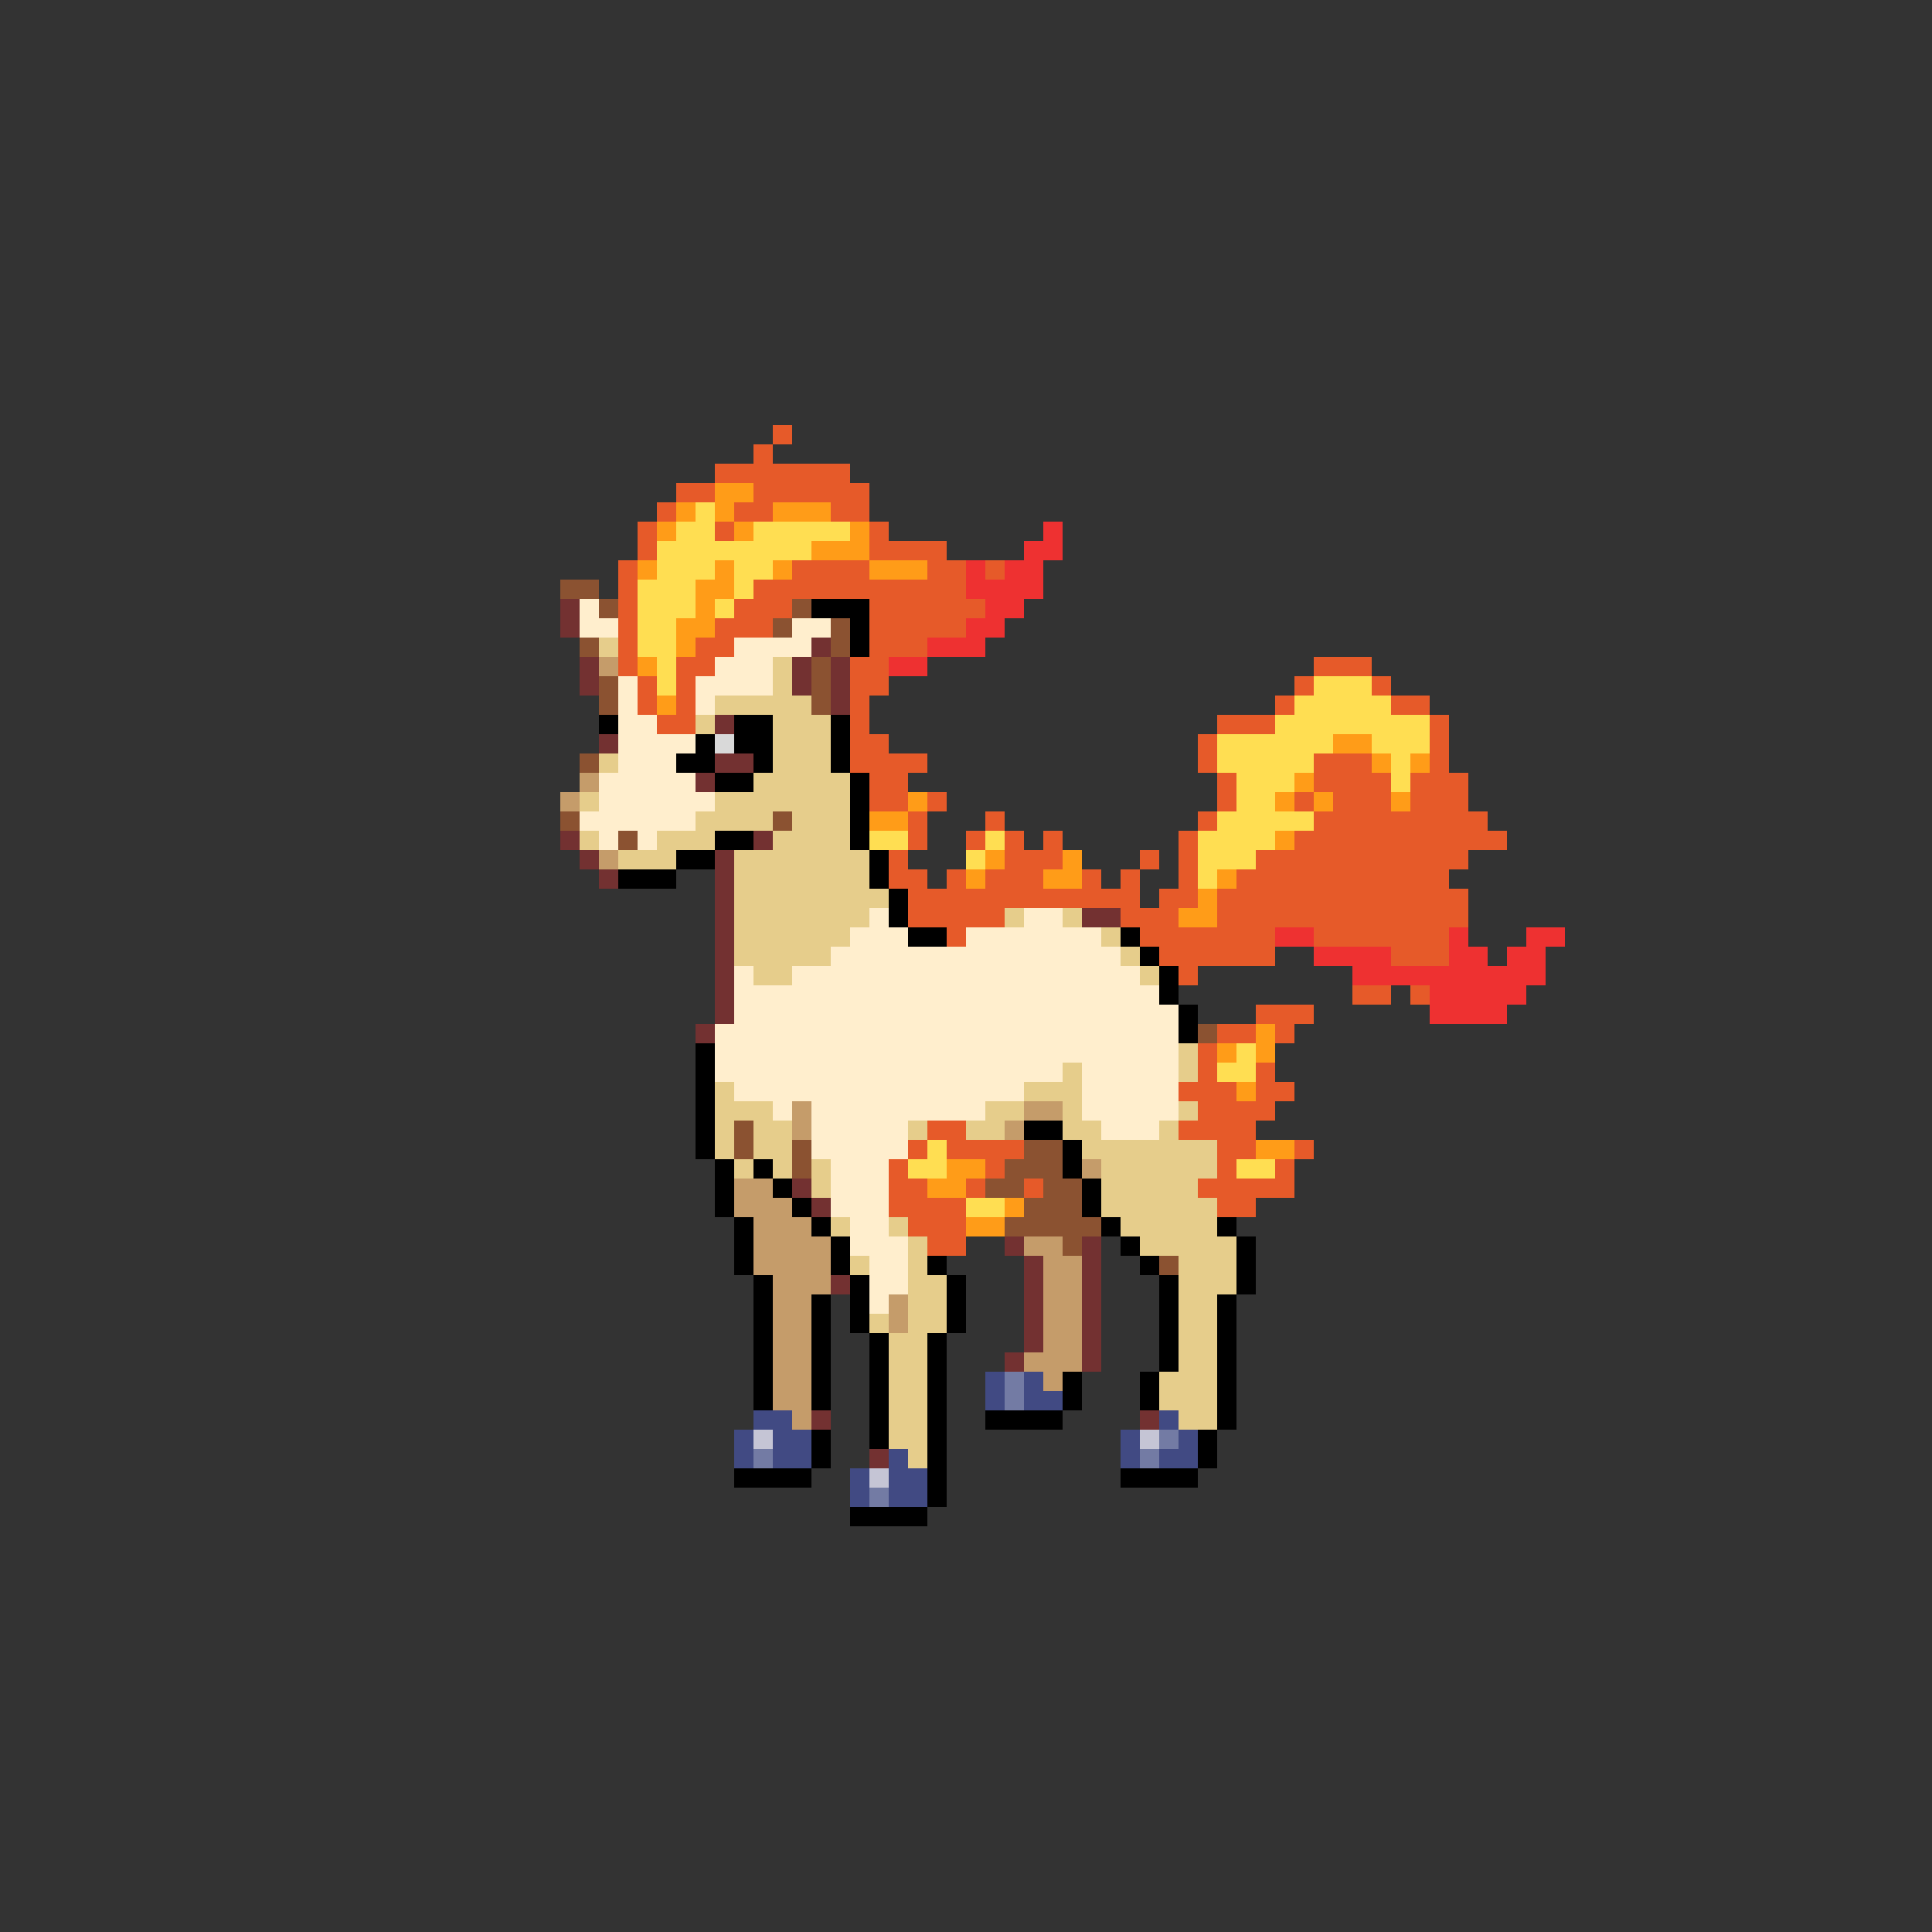 <svg width="100" height="100" viewBox="0 0 100 100" fill="none" xmlns="http://www.w3.org/2000/svg">
<rect x="0" y="0" width="100" height="100" fill="#333333" stroke="none"/>
<path fill-rule="evenodd" clip-rule="evenodd" d="M39 74H40V75H39V74ZM45 76H46V77H45V76ZM60 74H59V75H60V74Z" fill="#C5C5D5"/>
<path fill-rule="evenodd" clip-rule="evenodd" d="M53 71H52V73H53V71ZM39 75H40V76H39V75ZM45 77H46V78H45V77ZM59 75H60V76H59V75ZM60 75V74H61V75H60Z" fill="#737BA4"/>
<path fill-rule="evenodd" clip-rule="evenodd" d="M52 71H51V73H52V71ZM39 73H41V74H42V76H40V74H39V73ZM39 74V76H38V74H39ZM44 76H45V78H44V76ZM47 75H46V76V78H48V76H47V75ZM53 71H54V72H55V73H54H53V71ZM58 74H59V76H58V74ZM61 73H60V74H61V75H60V76H61H62V74H61V73Z" fill="#414A83"/>
<rect x="37" y="38" width="1" height="1" fill="#D9D9D9"/>
<path fill-rule="evenodd" clip-rule="evenodd" d="M30 31H29V33H30V31ZM31 34H30V36H31V34ZM31 38H32V39H31V38ZM30 43H29V44H30V45H31V46H32V45H31V44H30V43ZM42 33H43V34H42V33ZM42 34V36H41V34H42ZM43 34H44V37H43V34ZM38 37H37V38H38V37ZM39 39V40H37V39H39ZM37 40V41H36V40H37ZM39 43H40V44H39V43ZM38 44H37V53H36V54H37V53H38V44ZM42 61H41V62H42V63H43V62H42V61ZM44 66H43V67H44V66ZM42 73H43V74H42V73ZM46 75H45V76H46V75ZM52 70H53V71H52V70ZM53 65H54V70H53V65ZM53 65H52V64H53V65ZM57 64H56V71H57V64ZM59 73H60V74H59V73ZM58 47H56V48H58V47Z" fill="#733131"/>
<path fill-rule="evenodd" clip-rule="evenodd" d="M31 30H29V31H31V32H32V31H31V30ZM42 31H41V32H40V33H41V32H42V31ZM43 32H44V34H43V32ZM43 34V37H42V34H43ZM40 42H41V43H40V42ZM63 53H62V54H63V53ZM39 58H38V60H39V58ZM42 59H41V61H42V59ZM51 61H52V60H53V59H55V61H56V63H57V64H56V65H55V64H54H52V63H53V62H54V61H53V62H51V61ZM60 65H61V66H60V65ZM31 33H30V34H31V33ZM31 35H32V37H31V35ZM31 39H30V40H31V39ZM29 42H30V43H29V42ZM33 43H32V44H33V43Z" fill="#8B5231"/>
<path fill-rule="evenodd" clip-rule="evenodd" d="M31 34H32V35H31V34ZM30 40H31V41H30V40ZM30 41V42H29V41H30ZM31 44H32V45H31V44ZM42 57H41V59H42V57ZM53 57H55V58H53V57ZM53 58V59H52V58H53ZM56 60H57V61H56V60ZM55 64H53V65H54V70H53V71H54V72H55V71H56V65H55V64ZM47 67H46V69H47V67ZM41 74V73H40V66H39V63H38V61H40V62H41V63H42V64H43V67H42V73V74H41Z" fill="#C59C6A"/>
<path fill-rule="evenodd" clip-rule="evenodd" d="M32 33H31V34H32V33ZM32 39H31V40H32V39ZM30 41H31V42H30V41ZM31 43H30V44H31V43ZM32 44H34V43H36V42H37V41H39V40H40V37H37V36H40V34H41V36H42V37H43V40H44V42V44H45V46H46V47H45V48H44V49H43V50H41V51H39V50H38V49V48V44H40V43H41V42H40V43H37V44H35V45H32V44ZM37 37V38H36V37H37ZM52 47H53V48H52V47ZM56 47H55V48H56V47ZM57 48H58V49H57V48ZM59 50H58V49H59V50ZM59 50H60V51H59V50ZM62 54H61V56H62V54ZM61 57H62V58H61V57ZM53 57V56H55V55H56V58H57V59H60V58H61V59H63V61H62V62H63V64H64V67H63V74H61V73H60V71H61V65H59V64H58V63H57V60H56V59H55V58V57H53ZM53 57V58H52V59H50V58H51V57H53ZM48 58H47V59H48V58ZM37 56H38V57H40V58H41V60V61H40V60H39V58H38V60H37V56ZM38 60H39V61H38V60ZM43 60H42V62H43V60ZM43 63H44V64H43V63ZM45 65H44V66H45V65ZM46 63H47V64H46V63ZM46 69H47V66V64H48V66H49V69H48V75V76H47V75H46V69ZM46 69H45V68H46V69Z" fill="#E6CD8B"/>
<path fill-rule="evenodd" clip-rule="evenodd" d="M31 31H30V33H31H32V32H31V31ZM32 35H33V37H34V38H35H36V39H35V40H36V41H37V42H36V43H35H34V44H33V43H32V44H31V43H30V42H31V40H32V35ZM37 35H36V37H37V36H40V34H42V33H43V32H41V33H38V34H37V35ZM45 67V68H46V67H47V64H46V63V60H47V58H51V57H53V56H55V55H56V58H57V59H60V58H61V55V52H60V51H59V50H58V49H57V48H55V47H53V48H50V49H47V48H46V47H45V48H44V49H43V50H41V51H39V50H38V51V53H37V56H38V57H40V58H41V57H42V60H43V63H44V64V65H45V67Z" fill="#FFEECD"/>
<path fill-rule="evenodd" clip-rule="evenodd" d="M55 27H54V28H53V29H52V30H51V29H50V31H51V32H50V33H48V34H46V35H48V34H51V33H52V32H53V31H54V29H55V27ZM66 48H68V49H66V48ZM79 49H78V50H77V49H76V48H75V50H74H72V49H70H68V50H70V51H72H74V53H78V52H79V51H80V49H81V48H79V49Z" fill="#EE3131"/>
<path fill-rule="evenodd" clip-rule="evenodd" d="M37 26H36V27H35V28H34V30H33V34H34V36H35V34V32H36V30H37V29H38V30V31H37V32H38V31H39V30H40V29H42V28H44V27H42H40H39V28H38H37V27V26ZM71 35H68V36H67V37H66V38H63V40H64V42H63V43H62V46H63V45H65V44H66V43H68V42H66V41H67V40H68V39H69V38H71V39H72V41H73V39H74V37H72V36H71V35ZM64 54H65V55V56H63V55H64V54ZM48 59H49V60V61H47V60H48V59ZM50 62V63H52V62H50ZM66 61V60H64V61H66ZM51 43H52V44H51V43ZM51 44V45H50V44H51ZM45 43H47V44H45V43Z" fill="#FFDE52"/>
<path fill-rule="evenodd" clip-rule="evenodd" d="M37 25H38H39V26H38V27H37V25ZM38 27H39V28H38V27ZM36 26H35V27H34V28H35V27H36V26ZM34 29H33V30H34V29ZM33 34H34V35H33V34ZM34 36H35V37H34V36ZM38 29H37V30H36V32H35V34H36V33H37V31H38V29ZM40 29H41V30H40V29ZM43 26H40V27H43V26ZM42 29V28H44V27H45V29H44H42ZM45 29H48V30H45V29ZM48 41H47V42H45V43H47V42H48V41ZM51 45H50V46H51V45ZM51 45H52V44H51V45ZM55 45H54V46H56V45V44H55V45ZM62 47H61V48H63V47V46H64V45H63V46H62V47ZM66 43H67V44H66V43ZM67 41H66V42H67V41ZM68 41H67V40H68V41ZM68 41V42H69V41H68ZM69 38H71V39H69V38ZM71 39H72V40H71V39ZM72 41H73V42H72V41ZM74 39H73V40H74V39ZM65 53H66V55H65V53ZM64 54H63V55H64V54ZM64 56H65V57H64V56ZM67 60V59H65V60H67ZM52 62H53V63H52V62ZM52 63V64H50V63H52ZM51 60V61H50V62H48V61H49V60H51Z" fill="#FF9C18"/>
<path fill-rule="evenodd" clip-rule="evenodd" d="M41 22H40V23H39V24H37V25H35V26H34V27H33V29H32V35H33V37H34V38H36V37V35H37V34H38V33H39H40V32H41V31H45V34H44V36V38V40H45V42H47V44H46V46H47V48H49V49H50V48H52V47H54H58V48H59V49H60V50H61V51H62V50H66V48H68V49H72V50H75V48H76V46H75V45H76V44H77H78V43H77V42H76V40H75V37H74V36H72V35H71V34H68V35H67V36H66V37H63V38H62V40H63V42H62V43H61V46H60V47H59V45H60V44H59V45H58V46H57V45H56V46H54V45H55V43H54V44H53V43H52V42H51V43H50V44H51V43H52V44V45H51V46H50V45H49V46H48V45H47V44H48V42H49V41H48V42H47V40H48V39H46V38H45V36H46V34H48V33H50V32H51V31H50V29H49V28H46V27H45V25H44V24H43H40V23H41V22ZM45 29H41V30H39V31H38V32H37V33H36V34H35V37H34V35H33V29H34V27H35V26H37V25H39V26H38V27H37V28H38V27H40V26H43V27H45V29ZM45 29H46H48V30H45V29ZM68 42V43H67V44H65V45H64V46H63V48H61V47H62V46V43H63V42H64V40H63V38H66V37H67V36H68V35H71V36H72V37H74V40H73V42H72V41V40H71V39H68V41H67V42H68ZM68 42V41H69V42H68ZM52 29H51V30H52V29ZM72 51V52H70V51H72ZM74 51H73V52H74V51ZM65 52H68V53H67V54H66V53H65V52ZM63 54V53H65V54H63ZM67 60V62H66H65V63H63V62H62V61H63V60V59H62H61V58H62V57H61V56H62V54H63V56H64V57H65V55H66V56H67V57H66V58H65V60H64V61H65H66V60H67ZM67 60V59H68V60H67ZM53 61H54V62H53V61ZM52 61V60H53V59H50V58H48V59H47V60H46V61V63H47V64H48V65H50V62H51V61H52ZM51 61H50V62H48V61H47V60H48V59H49V60H51V61Z" fill="#E65A29"/>
<path fill-rule="evenodd" clip-rule="evenodd" d="M42 31H45V32V34H44V32H42V31ZM31 37H32V38H31V37ZM43 37H44V40H43V37ZM45 44H44V40H45V44ZM46 46H45V44H46V46ZM47 48H46V46H47V48ZM47 48H49V49H47V48ZM59 48H58V49H59V50H60V52H61V54H62V52H61V50H60V49H59V48ZM36 54H37V60H36V54ZM38 63H37V60H38V63ZM39 66H38V63H39V66ZM39 66H40V73H39V66ZM42 77V76H43V74H42V76H38V77H42ZM43 67H42V73H43V67ZM43 64H44V66H43V64ZM45 69H44V66H45V69ZM45 69H46V75H45V69ZM43 63V64H42V63H43ZM41 62H42V63H41V62ZM40 61H41V62H40V61ZM40 61H39V60H40V61ZM48 79V78H49V69H50V66H49V65H48V66H49V69H48V78H44V79H48ZM51 73V74H55V73H56V71H55V73H51ZM60 71H59V73H60V71ZM60 66H61V71H60V66ZM60 66V65H59V64H58V63H57V61H56V59H55V58H53V59H55V61H56V63H57V64H58V65H59V66H60ZM62 76V77H58V76H62ZM63 74V76H62V74H63ZM64 67V74H63V67H64ZM64 64H65V67H64V64ZM64 64H63V63H64V64ZM37 43V44H35V45H32V46H35V45H37V44H39V43H37ZM36 39H35V40H36H37V41H39V40H40V39V37H38V39H39V40H37V38H36V39Z" fill="black"/>
</svg>
